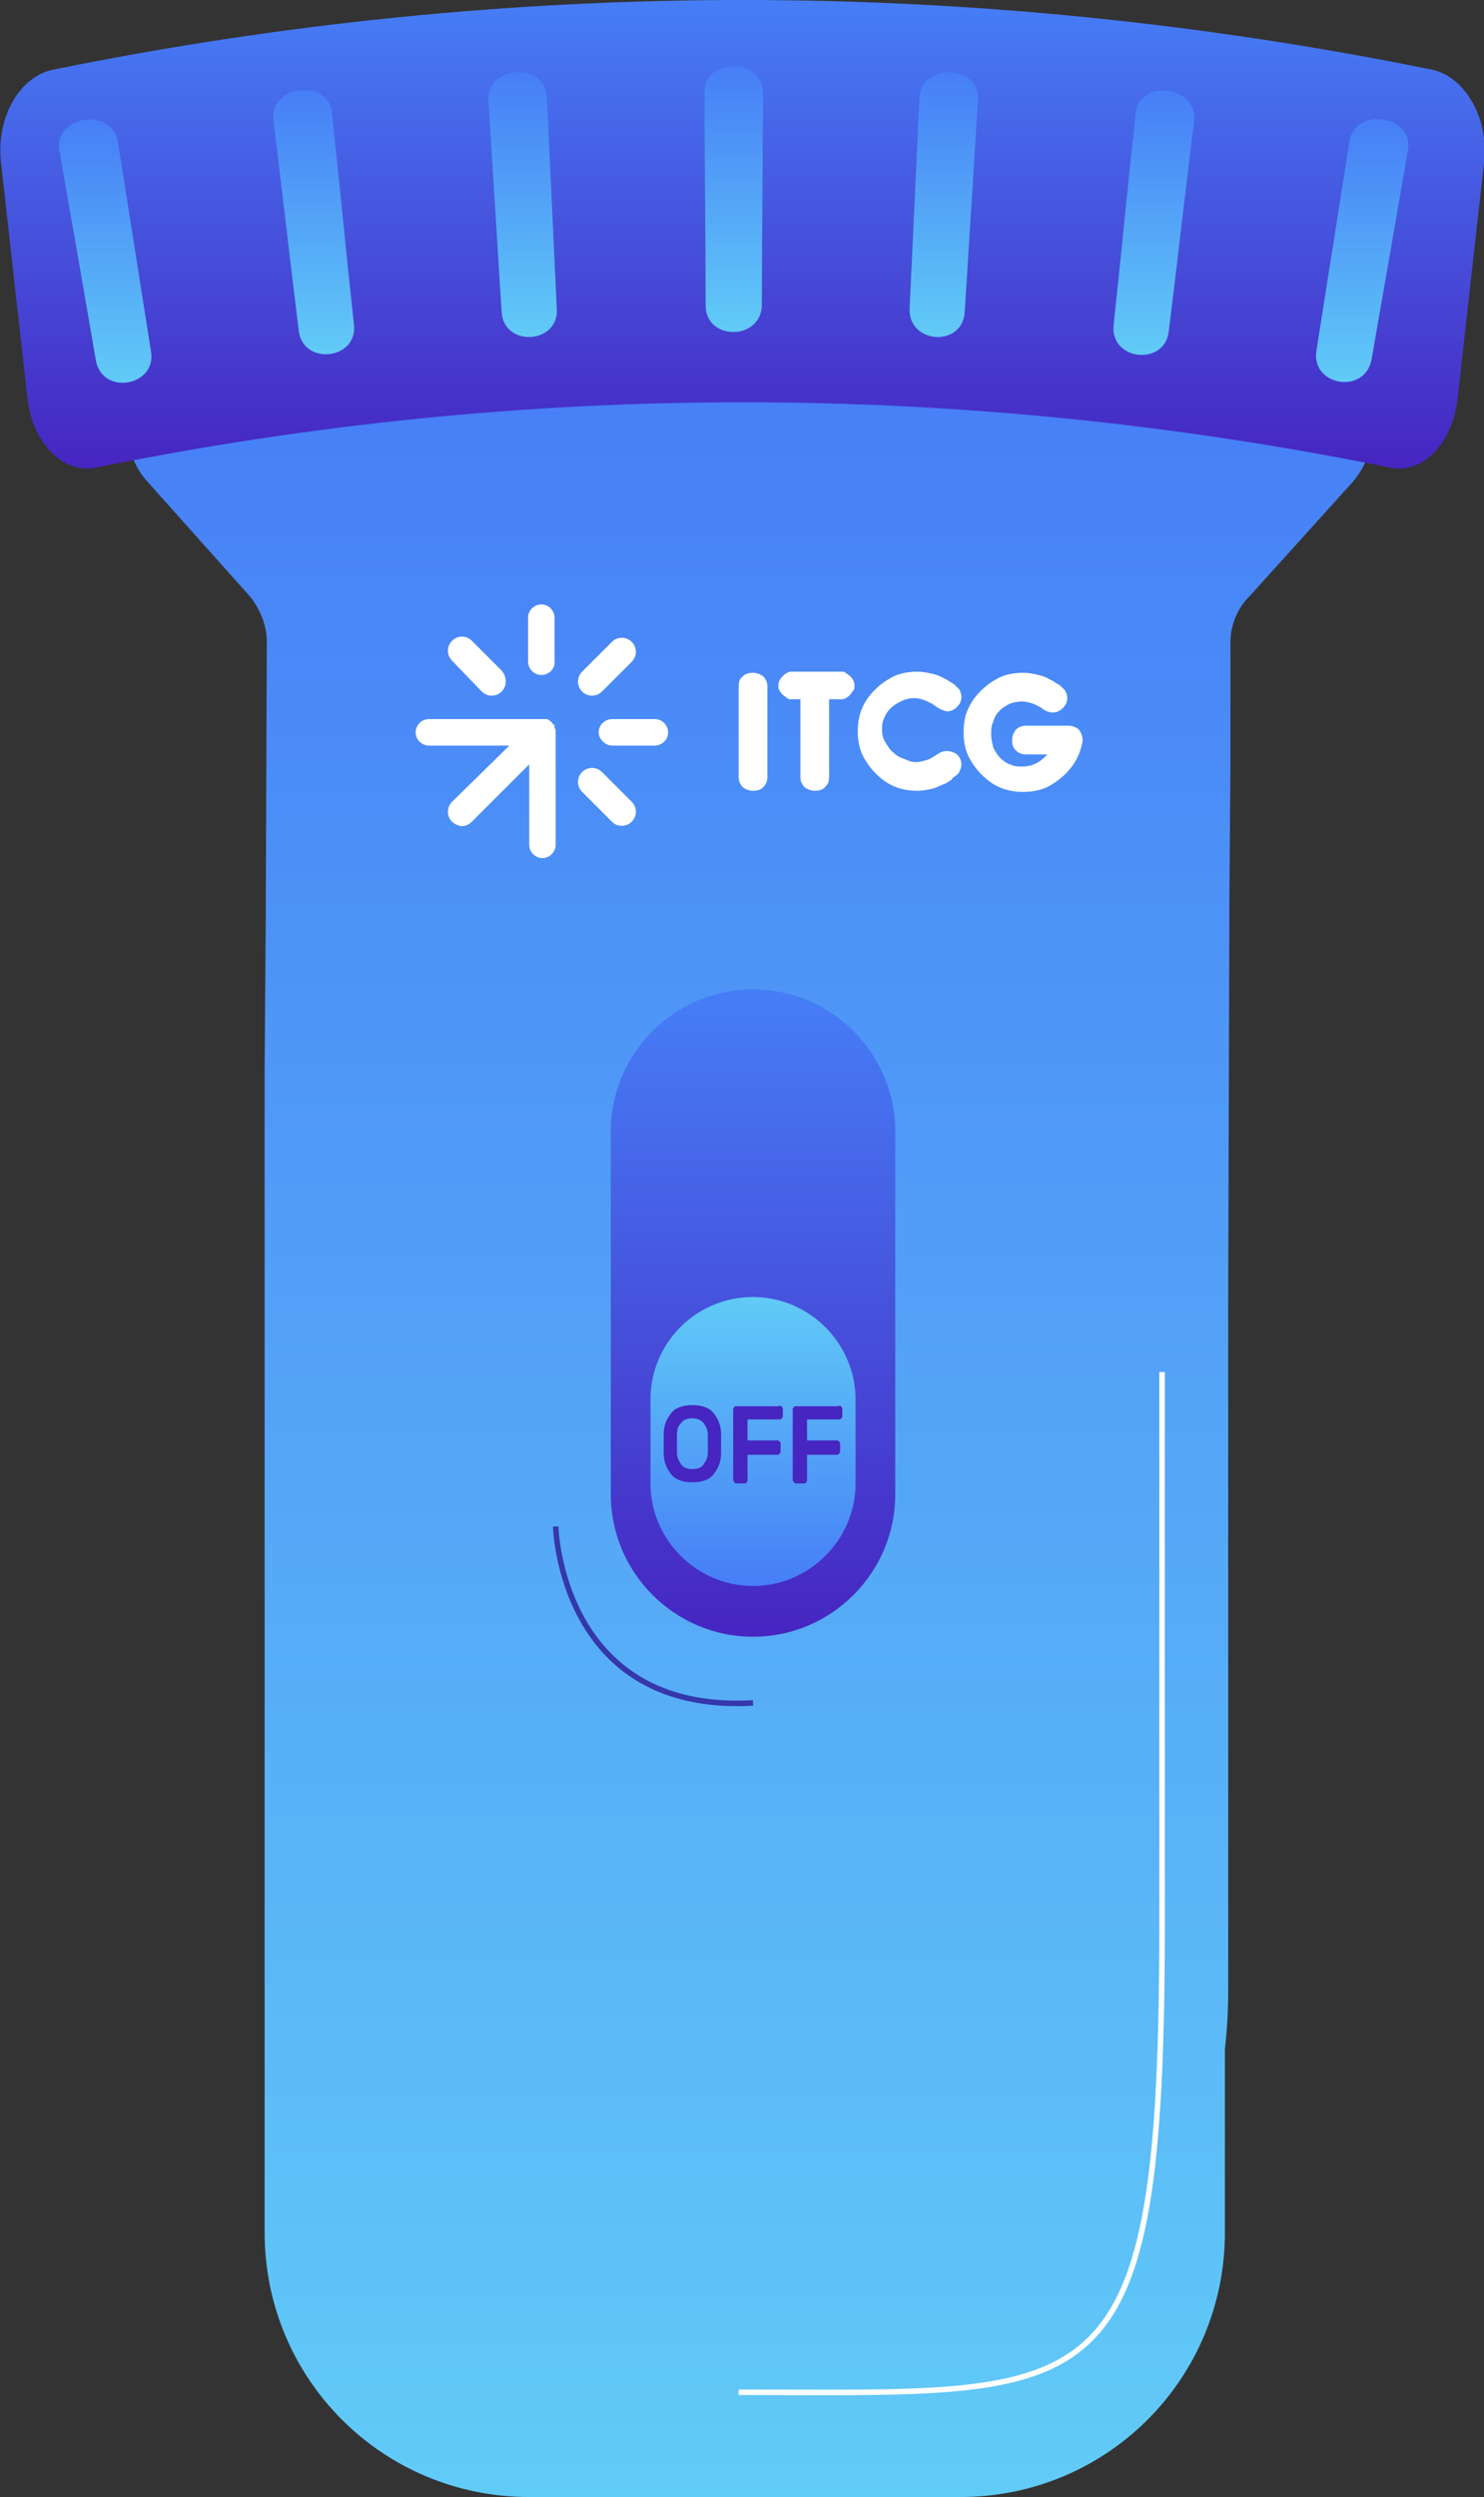 <?xml version="1.0" encoding="utf-8"?>
<!-- Generator: Adobe Illustrator 22.0.1, SVG Export Plug-In . SVG Version: 6.00 Build 0)  -->
<svg version="1.1" id="bg" xmlns="http://www.w3.org/2000/svg" xmlns:xlink="http://www.w3.org/1999/xlink" x="0px" y="0px"
	 viewBox="0 0 134.6 226.4" style="enable-background:new 0 0 134.6 226.4;" xml:space="preserve">
<rect x="0" y="0" width="134.6" height="226.4" fill="#333333" stroke="none"/>
<style type="text/css">
	.st0{fill:url(#SVGID_1_);}
	.st1{fill:#FFFFFF;}
	.st2{fill:url(#SVGID_2_);}
	.st3{fill:url(#SVGID_3_);}
	.st4{fill:url(#SVGID_4_);}
	.st5{fill:url(#SVGID_5_);}
	.st6{fill:url(#SVGID_6_);}
	.st7{fill:url(#SVGID_7_);}
	.st8{fill:url(#SVGID_8_);}
	.st9{fill:url(#SVGID_9_);}
	.st10{fill:url(#SVGID_10_);}
	.st11{fill:url(#SVGID_11_);}
	.st12{fill:#4625C1;}
	.st13{fill:none;stroke:#FFFFFF;stroke-width:0.5;stroke-miterlimit:10;}
	.st14{fill:none;stroke:#3537AB;stroke-width:0.5;stroke-miterlimit:10;}
</style>
<linearGradient id="SVGID_1_" gradientUnits="userSpaceOnUse" x1="68.037" y1="226.433" x2="68.037" y2="32.859">
	<stop  offset="0" style="stop-color:#61CBF7"/>
	<stop  offset="1" style="stop-color:#467EF7"/>
</linearGradient>
<path class="st0" d="M117.9,32.9H18.2c-5.6,0-8.6,6.7-4.8,10.8L22.6,54c1,1.2,1.6,2.7,1.6,4.2l-0.1,25.6l-0.1,13.3l0,15.3h0v9.1
	l0,58.9c0,0.2,0,0.5,0,0.7v21.3c0,13.3,10.7,24,24,24h39.1c13.3,0,24-10.7,24-24v-16.6c0.2-1.8,0.3-3.6,0.3-5.4l0-62.5l0.1-33.7
	l0-1.8l0.1-12.8l0-4.1l0-6.8c0-0.1,0-0.3,0-0.4c0-1.6,0.6-3.1,1.7-4.2l9.3-10.3C126.5,39.5,123.5,32.9,117.9,32.9z"/>
<g>
	<g>
		<path class="st1" d="M49.1,61.2c-0.7,0-1.2-0.6-1.2-1.2V56c0-0.7,0.6-1.2,1.2-1.2c0.7,0,1.2,0.6,1.2,1.2v3.9
			C50.4,60.6,49.8,61.2,49.1,61.2z"/>
		<path class="st1" d="M54.3,66.4c0-0.7,0.6-1.2,1.2-1.2h3.9c0.7,0,1.2,0.6,1.2,1.2c0,0.7-0.6,1.2-1.2,1.2h-3.9
			C54.9,67.6,54.3,67,54.3,66.4z"/>
		<path class="st1" d="M52.8,70c0.5-0.5,1.3-0.5,1.8,0l2.7,2.7c0.5,0.5,0.5,1.3,0,1.8c-0.5,0.5-1.3,0.5-1.8,0l-2.7-2.7
			C52.3,71.3,52.3,70.5,52.8,70z"/>
		<path class="st1" d="M45.5,62.7c-0.5,0.5-1.3,0.5-1.8,0L41,59.9c-0.5-0.5-0.5-1.3,0-1.8c0.5-0.5,1.3-0.5,1.8,0l2.7,2.7
			C46,61.4,46,62.2,45.5,62.7z"/>
		<path class="st1" d="M52.8,62.7c-0.5-0.5-0.5-1.3,0-1.8l2.7-2.7c0.5-0.5,1.3-0.5,1.8,0c0.5,0.5,0.5,1.3,0,1.8l-2.7,2.7
			C54.1,63.2,53.3,63.2,52.8,62.7z"/>
		<path class="st1" d="M50.3,66C50.3,66,50.3,66,50.3,66c0,0,0-0.1,0-0.1c0,0,0,0,0,0c0,0,0-0.1,0-0.1c0,0,0,0,0,0
			c0,0,0-0.1-0.1-0.1c0,0,0,0,0,0c-0.1-0.1-0.2-0.3-0.4-0.4c0,0,0,0,0,0c0,0-0.1,0-0.1-0.1c0,0,0,0,0,0c0,0-0.1,0-0.1,0c0,0,0,0,0,0
			c0,0-0.1,0-0.1,0c0,0,0,0,0,0c0,0-0.1,0-0.1,0h0c-0.1,0-0.2,0-0.2,0H38.9c-0.7,0-1.2,0.6-1.2,1.2c0,0.7,0.6,1.2,1.2,1.2h7.3
			L41,72.7c-0.5,0.5-0.5,1.3,0,1.8c0.2,0.2,0.6,0.4,0.9,0.4c0.3,0,0.6-0.1,0.9-0.4l5.2-5.2v7.3c0,0.7,0.6,1.2,1.2,1.2
			c0.7,0,1.2-0.6,1.2-1.2V66.3C50.4,66.2,50.4,66.1,50.3,66z"/>
		<path class="st1" d="M67.4,61.3c0.2-0.2,0.5-0.3,0.9-0.3c0.3,0,0.6,0.1,0.9,0.3c0.2,0.2,0.4,0.5,0.4,0.9v8.3
			c0,0.3-0.1,0.6-0.4,0.9c-0.2,0.2-0.5,0.3-0.9,0.3c-0.3,0-0.6-0.1-0.9-0.3c-0.2-0.2-0.4-0.5-0.4-0.9v-8.3
			C67,61.8,67.1,61.5,67.4,61.3z"/>
		<path class="st1" d="M72.8,63.4h-1c-0.2,0-0.3,0-0.4-0.1c-0.1-0.1-0.3-0.2-0.4-0.3c-0.1-0.1-0.2-0.2-0.3-0.4
			c-0.1-0.1-0.1-0.3-0.1-0.4c0-0.2,0-0.3,0.1-0.5c0.1-0.2,0.2-0.3,0.3-0.4c0.1-0.1,0.2-0.2,0.4-0.3c0.1-0.1,0.3-0.1,0.4-0.1h4.5
			c0.2,0,0.3,0,0.4,0.1c0.1,0.1,0.3,0.2,0.4,0.3c0.1,0.1,0.2,0.2,0.3,0.4c0.1,0.2,0.1,0.3,0.1,0.5c0,0.1,0,0.3-0.1,0.4
			c-0.1,0.1-0.2,0.3-0.3,0.4c-0.1,0.1-0.2,0.2-0.4,0.3c-0.1,0.1-0.3,0.1-0.4,0.1h-1.1v7.1c0,0.4-0.1,0.6-0.4,0.9
			c-0.2,0.2-0.5,0.3-0.9,0.3c-0.3,0-0.6-0.1-0.9-0.3c-0.2-0.2-0.4-0.5-0.4-0.9V63.4z"/>
		<path class="st1" d="M84.8,64c-0.2-0.2-0.5-0.3-0.9-0.5c-0.3-0.1-0.6-0.2-1-0.2c-0.4,0-0.8,0.1-1.2,0.3c-0.4,0.2-0.7,0.4-0.9,0.6
			c-0.3,0.3-0.5,0.6-0.6,0.9c-0.2,0.4-0.2,0.7-0.2,1.1c0,0.4,0.1,0.8,0.3,1.1c0.2,0.3,0.4,0.7,0.7,0.9c0.3,0.3,0.6,0.5,1,0.6
			c0.4,0.2,0.7,0.3,1.1,0.3c0.3,0,0.6-0.1,1-0.2c0.3-0.1,0.6-0.3,0.9-0.5c0.3-0.2,0.5-0.3,0.9-0.3c0.3,0,0.6,0.1,0.9,0.3
			c0.2,0.2,0.4,0.5,0.4,0.9c0,0.3-0.1,0.5-0.2,0.7c-0.1,0.2-0.3,0.3-0.4,0.4c0,0-0.2,0.1-0.3,0.3c-0.2,0.1-0.4,0.3-0.7,0.4
			c-0.3,0.1-0.6,0.3-1,0.4c-0.4,0.1-0.9,0.2-1.4,0.2c-0.7,0-1.4-0.1-2.1-0.4c-0.7-0.3-1.2-0.7-1.7-1.2c-0.5-0.5-0.9-1.1-1.2-1.7
			c-0.3-0.7-0.4-1.4-0.4-2.1c0-0.7,0.1-1.4,0.4-2.1c0.3-0.7,0.7-1.2,1.2-1.7c0.5-0.5,1.1-0.9,1.7-1.2c0.7-0.3,1.4-0.4,2.1-0.4
			c0.5,0,1,0.1,1.4,0.2c0.4,0.1,0.7,0.2,1,0.4c0.3,0.1,0.5,0.3,0.7,0.4c0.2,0.1,0.3,0.2,0.3,0.2c0.1,0.1,0.2,0.2,0.4,0.4
			c0.1,0.2,0.2,0.4,0.2,0.7c0,0.3-0.1,0.6-0.4,0.9c-0.2,0.2-0.5,0.4-0.9,0.4C85.4,64.4,85.1,64.2,84.8,64z"/>
		<path class="st1" d="M98.2,67.2c-0.1,0.4-0.2,0.9-0.4,1.3c-0.3,0.7-0.7,1.2-1.2,1.7c-0.5,0.5-1.1,0.9-1.7,1.2
			c-0.7,0.3-1.4,0.4-2.1,0.4s-1.4-0.1-2.1-0.4c-0.7-0.3-1.2-0.7-1.7-1.2c-0.5-0.5-0.9-1.1-1.2-1.7c-0.3-0.7-0.4-1.4-0.4-2.1
			c0-0.7,0.1-1.5,0.4-2.1c0.3-0.7,0.7-1.2,1.2-1.7c0.5-0.5,1.1-0.9,1.7-1.2c0.7-0.3,1.4-0.4,2.1-0.4c0.5,0,1,0.1,1.4,0.2
			c0.4,0.1,0.7,0.2,1,0.4c0.3,0.1,0.5,0.3,0.7,0.4c0.2,0.1,0.3,0.2,0.3,0.2c0.1,0.1,0.2,0.2,0.4,0.4c0.1,0.2,0.2,0.4,0.2,0.7
			c0,0.3-0.1,0.6-0.4,0.9c-0.2,0.2-0.5,0.4-0.9,0.4c-0.3,0-0.6-0.1-0.9-0.3c-0.2-0.2-0.5-0.3-0.9-0.5c-0.3-0.1-0.7-0.2-1-0.2
			c-0.4,0-0.8,0.1-1.1,0.2c-0.4,0.2-0.7,0.4-0.9,0.6c-0.3,0.3-0.5,0.6-0.6,1c-0.2,0.4-0.2,0.8-0.2,1.2c0,0.4,0.1,0.8,0.2,1.2
			c0.2,0.4,0.4,0.7,0.6,0.9c0.3,0.3,0.6,0.5,0.9,0.6c0.4,0.2,0.7,0.2,1.1,0.2c0.5,0,0.9-0.1,1.3-0.3c0.4-0.2,0.7-0.5,1-0.8H93
			c-0.3,0-0.6-0.1-0.9-0.4c-0.2-0.2-0.3-0.5-0.3-0.9c0-0.3,0.1-0.6,0.3-0.9c0.2-0.2,0.5-0.4,0.9-0.4H97c0,0,0.4,0,0.8,0.3
			C98,66.3,98.2,66.7,98.2,67.2z"/>
	</g>
</g>
<g>
	<linearGradient id="SVGID_2_" gradientUnits="userSpaceOnUse" x1="67.307" y1="42.468" x2="67.307" y2="3.637979e-12">
		<stop  offset="0" style="stop-color:#4625C1"/>
		<stop  offset="1" style="stop-color:#467EF7"/>
	</linearGradient>
	<path class="st2" d="M4.9,6.3c41.4-8.4,83.5-8.4,124.9,0c3.1,0.6,5.3,4.5,4.8,8.5c-0.8,7.1-1.6,14.2-2.4,21.4
		c-0.5,4.1-3.2,6.8-6.1,6.2c-38.9-7.9-78.5-7.9-117.4,0C5.7,43,3,40.2,2.5,36.2c-0.8-7.1-1.6-14.2-2.4-21.4
		C-0.4,10.8,1.7,6.9,4.9,6.3z"/>
	<g>
		<g>
			<linearGradient id="SVGID_3_" gradientUnits="userSpaceOnUse" x1="9.53" y1="34.667" x2="9.53" y2="10.824">
				<stop  offset="0" style="stop-color:#61CBF7"/>
				<stop  offset="1" style="stop-color:#467EF7"/>
			</linearGradient>
			<path class="st3" d="M5.4,13.7c1.1,6.3,2.2,12.6,3.3,19c0.6,3.2,5.5,2.3,5-0.8c-1-6.3-2-12.7-3-19C10.2,9.6,4.8,10.5,5.4,13.7
				C5.4,13.7,5.4,13.7,5.4,13.7z"/>
		</g>
		<g>
			<linearGradient id="SVGID_4_" gradientUnits="userSpaceOnUse" x1="28.434" y1="32.115" x2="28.434" y2="8.14">
				<stop  offset="0" style="stop-color:#61CBF7"/>
				<stop  offset="1" style="stop-color:#467EF7"/>
			</linearGradient>
			<path class="st4" d="M24.8,10.9c0.8,6.4,1.5,12.7,2.3,19.1c0.4,3.2,5.4,2.6,5-0.6c-0.7-6.4-1.3-12.8-2-19.2
				C29.8,7.1,24.4,7.7,24.8,10.9C24.8,10.9,24.8,10.9,24.8,10.9z"/>
		</g>
		<g>
			<linearGradient id="SVGID_5_" gradientUnits="userSpaceOnUse" x1="47.426" y1="30.587" x2="47.426" y2="6.528">
				<stop  offset="0" style="stop-color:#61CBF7"/>
				<stop  offset="1" style="stop-color:#467EF7"/>
			</linearGradient>
			<path class="st5" d="M44.3,9.1c0.4,6.4,0.8,12.8,1.2,19.2c0.2,3.2,5.2,2.9,5-0.3c-0.3-6.4-0.6-12.8-0.9-19.2
				C49.5,5.6,44.1,5.9,44.3,9.1L44.3,9.1z"/>
		</g>
		<g>
			<linearGradient id="SVGID_6_" gradientUnits="userSpaceOnUse" x1="66.535" y1="30.076" x2="66.535" y2="5.99">
				<stop  offset="0" style="stop-color:#61CBF7"/>
				<stop  offset="1" style="stop-color:#467EF7"/>
			</linearGradient>
			<path class="st6" d="M63.9,8.4c0,6.4,0.1,12.8,0.1,19.3c0,3.2,5,3.2,5.1,0c0-6.4,0.1-12.8,0.1-19.3C69.2,5.2,63.8,5.2,63.9,8.4
				C63.9,8.4,63.9,8.4,63.9,8.4z"/>
		</g>
		<g>
			<linearGradient id="SVGID_7_" gradientUnits="userSpaceOnUse" x1="85.643" y1="30.587" x2="85.643" y2="6.527">
				<stop  offset="0" style="stop-color:#61CBF7"/>
				<stop  offset="1" style="stop-color:#467EF7"/>
			</linearGradient>
			<path class="st7" d="M83.4,8.8c-0.3,6.4-0.6,12.8-0.9,19.2c-0.1,3.2,4.8,3.5,5,0.3c0.4-6.4,0.8-12.8,1.2-19.2
				C89,5.9,83.6,5.6,83.4,8.8L83.4,8.8z"/>
		</g>
		<g>
			<linearGradient id="SVGID_8_" gradientUnits="userSpaceOnUse" x1="104.635" y1="32.117" x2="104.635" y2="8.138">
				<stop  offset="0" style="stop-color:#61CBF7"/>
				<stop  offset="1" style="stop-color:#467EF7"/>
			</linearGradient>
			<path class="st8" d="M103,10.3c-0.7,6.4-1.3,12.8-2,19.2c-0.3,3.2,4.6,3.7,5,0.6c0.8-6.4,1.5-12.7,2.3-19.1
				C108.7,7.7,103.3,7.1,103,10.3C103,10.3,103,10.3,103,10.3z"/>
		</g>
		<g>
			<linearGradient id="SVGID_9_" gradientUnits="userSpaceOnUse" x1="123.54" y1="34.666" x2="123.54" y2="10.825">
				<stop  offset="0" style="stop-color:#61CBF7"/>
				<stop  offset="1" style="stop-color:#467EF7"/>
			</linearGradient>
			<path class="st9" d="M122.4,12.8c-1,6.3-2,12.7-3,19c-0.5,3.2,4.4,4,5,0.8c1.1-6.3,2.2-12.6,3.3-19
				C128.3,10.5,122.9,9.6,122.4,12.8C122.4,12.8,122.4,12.8,122.4,12.8z"/>
		</g>
	</g>
</g>
<linearGradient id="SVGID_10_" gradientUnits="userSpaceOnUse" x1="68.297" y1="148.341" x2="68.297" y2="89.702">
	<stop  offset="0" style="stop-color:#4625C1"/>
	<stop  offset="1" style="stop-color:#467EF7"/>
</linearGradient>
<path class="st10" d="M68.3,89.7L68.3,89.7c7.1,0,12.9,5.8,12.9,12.9v32.9c0,7.1-5.8,12.9-12.9,12.9h0c-7.1,0-12.9-5.8-12.9-12.9
	v-32.9C55.4,95.5,61.2,89.7,68.3,89.7z"/>
<linearGradient id="SVGID_11_" gradientUnits="userSpaceOnUse" x1="68.297" y1="143.738" x2="68.297" y2="117.555">
	<stop  offset="0" style="stop-color:#467EF7"/>
	<stop  offset="1" style="stop-color:#61CBF7"/>
</linearGradient>
<path class="st11" d="M68.3,117.6L68.3,117.6c5.1,0,9.3,4.2,9.3,9.3v7.6c0,5.1-4.2,9.3-9.3,9.3h0c-5.1,0-9.3-4.2-9.3-9.3v-7.6
	C59,121.7,63.2,117.6,68.3,117.6z"/>
<g>
	<path class="st12" d="M64.7,128.1c0.4,0.5,0.7,1.1,0.7,1.9c0,0.3,0,0.6,0,0.8c0,0.3,0,0.6,0,1c0,0.8-0.3,1.4-0.7,1.9
		c-0.4,0.5-1.1,0.7-1.9,0.7s-1.5-0.2-1.9-0.7c-0.4-0.5-0.7-1.1-0.7-1.9c0-0.4,0-0.7,0-1c0-0.2,0-0.5,0-0.8c0-0.8,0.3-1.4,0.7-1.9
		c0.4-0.5,1.1-0.7,1.9-0.7S64.3,127.6,64.7,128.1z M61.8,129c-0.3,0.3-0.4,0.6-0.4,1.1c0,0.3,0,0.6,0,0.8c0,0.2,0,0.5,0,0.8
		c0,0.5,0.2,0.8,0.4,1.1s0.6,0.4,1,0.4s0.8-0.1,1-0.4s0.4-0.6,0.4-1.1c0-0.2,0-0.4,0-0.8c0-0.4,0-0.7,0-0.8c0-0.5-0.2-0.8-0.4-1.1
		c-0.3-0.3-0.6-0.4-1-0.4S62,128.7,61.8,129z"/>
	<path class="st12" d="M70.9,127.5c0,0.1,0.1,0.1,0.1,0.2v0.7c0,0.1,0,0.1-0.1,0.2s-0.1,0.1-0.2,0.1h-2.9v1.9h2.7
		c0.1,0,0.1,0,0.2,0.1s0.1,0.1,0.1,0.2v0.7c0,0.1,0,0.1-0.1,0.2s-0.1,0.1-0.2,0.1h-2.7v2.3c0,0.1,0,0.1-0.1,0.2
		c0,0.1-0.1,0.1-0.2,0.1h-0.7c-0.1,0-0.1,0-0.2-0.1c0-0.1-0.1-0.1-0.1-0.2v-6.4c0-0.1,0-0.1,0.1-0.2c0-0.1,0.1-0.1,0.2-0.1h3.8
		C70.8,127.4,70.8,127.5,70.9,127.5z"/>
	<path class="st12" d="M76.3,127.5c0,0.1,0.1,0.1,0.1,0.2v0.7c0,0.1,0,0.1-0.1,0.2s-0.1,0.1-0.2,0.1h-2.9v1.9h2.7
		c0.1,0,0.1,0,0.2,0.1s0.1,0.1,0.1,0.2v0.7c0,0.1,0,0.1-0.1,0.2s-0.1,0.1-0.2,0.1h-2.7v2.3c0,0.1,0,0.1-0.1,0.2
		c0,0.1-0.1,0.1-0.2,0.1h-0.7c-0.1,0-0.1,0-0.2-0.1c0-0.1-0.1-0.1-0.1-0.2v-6.4c0-0.1,0-0.1,0.1-0.2c0-0.1,0.1-0.1,0.2-0.1h3.8
		C76.2,127.4,76.2,127.5,76.3,127.5z"/>
</g>
<path class="st13" d="M105.4,124.4v50c0,44.7-5.5,42.5-38.4,42.5h0"/>
<path class="st14" d="M50.4,138.4c0,0,0.4,17,17.9,16"/>
</svg>

